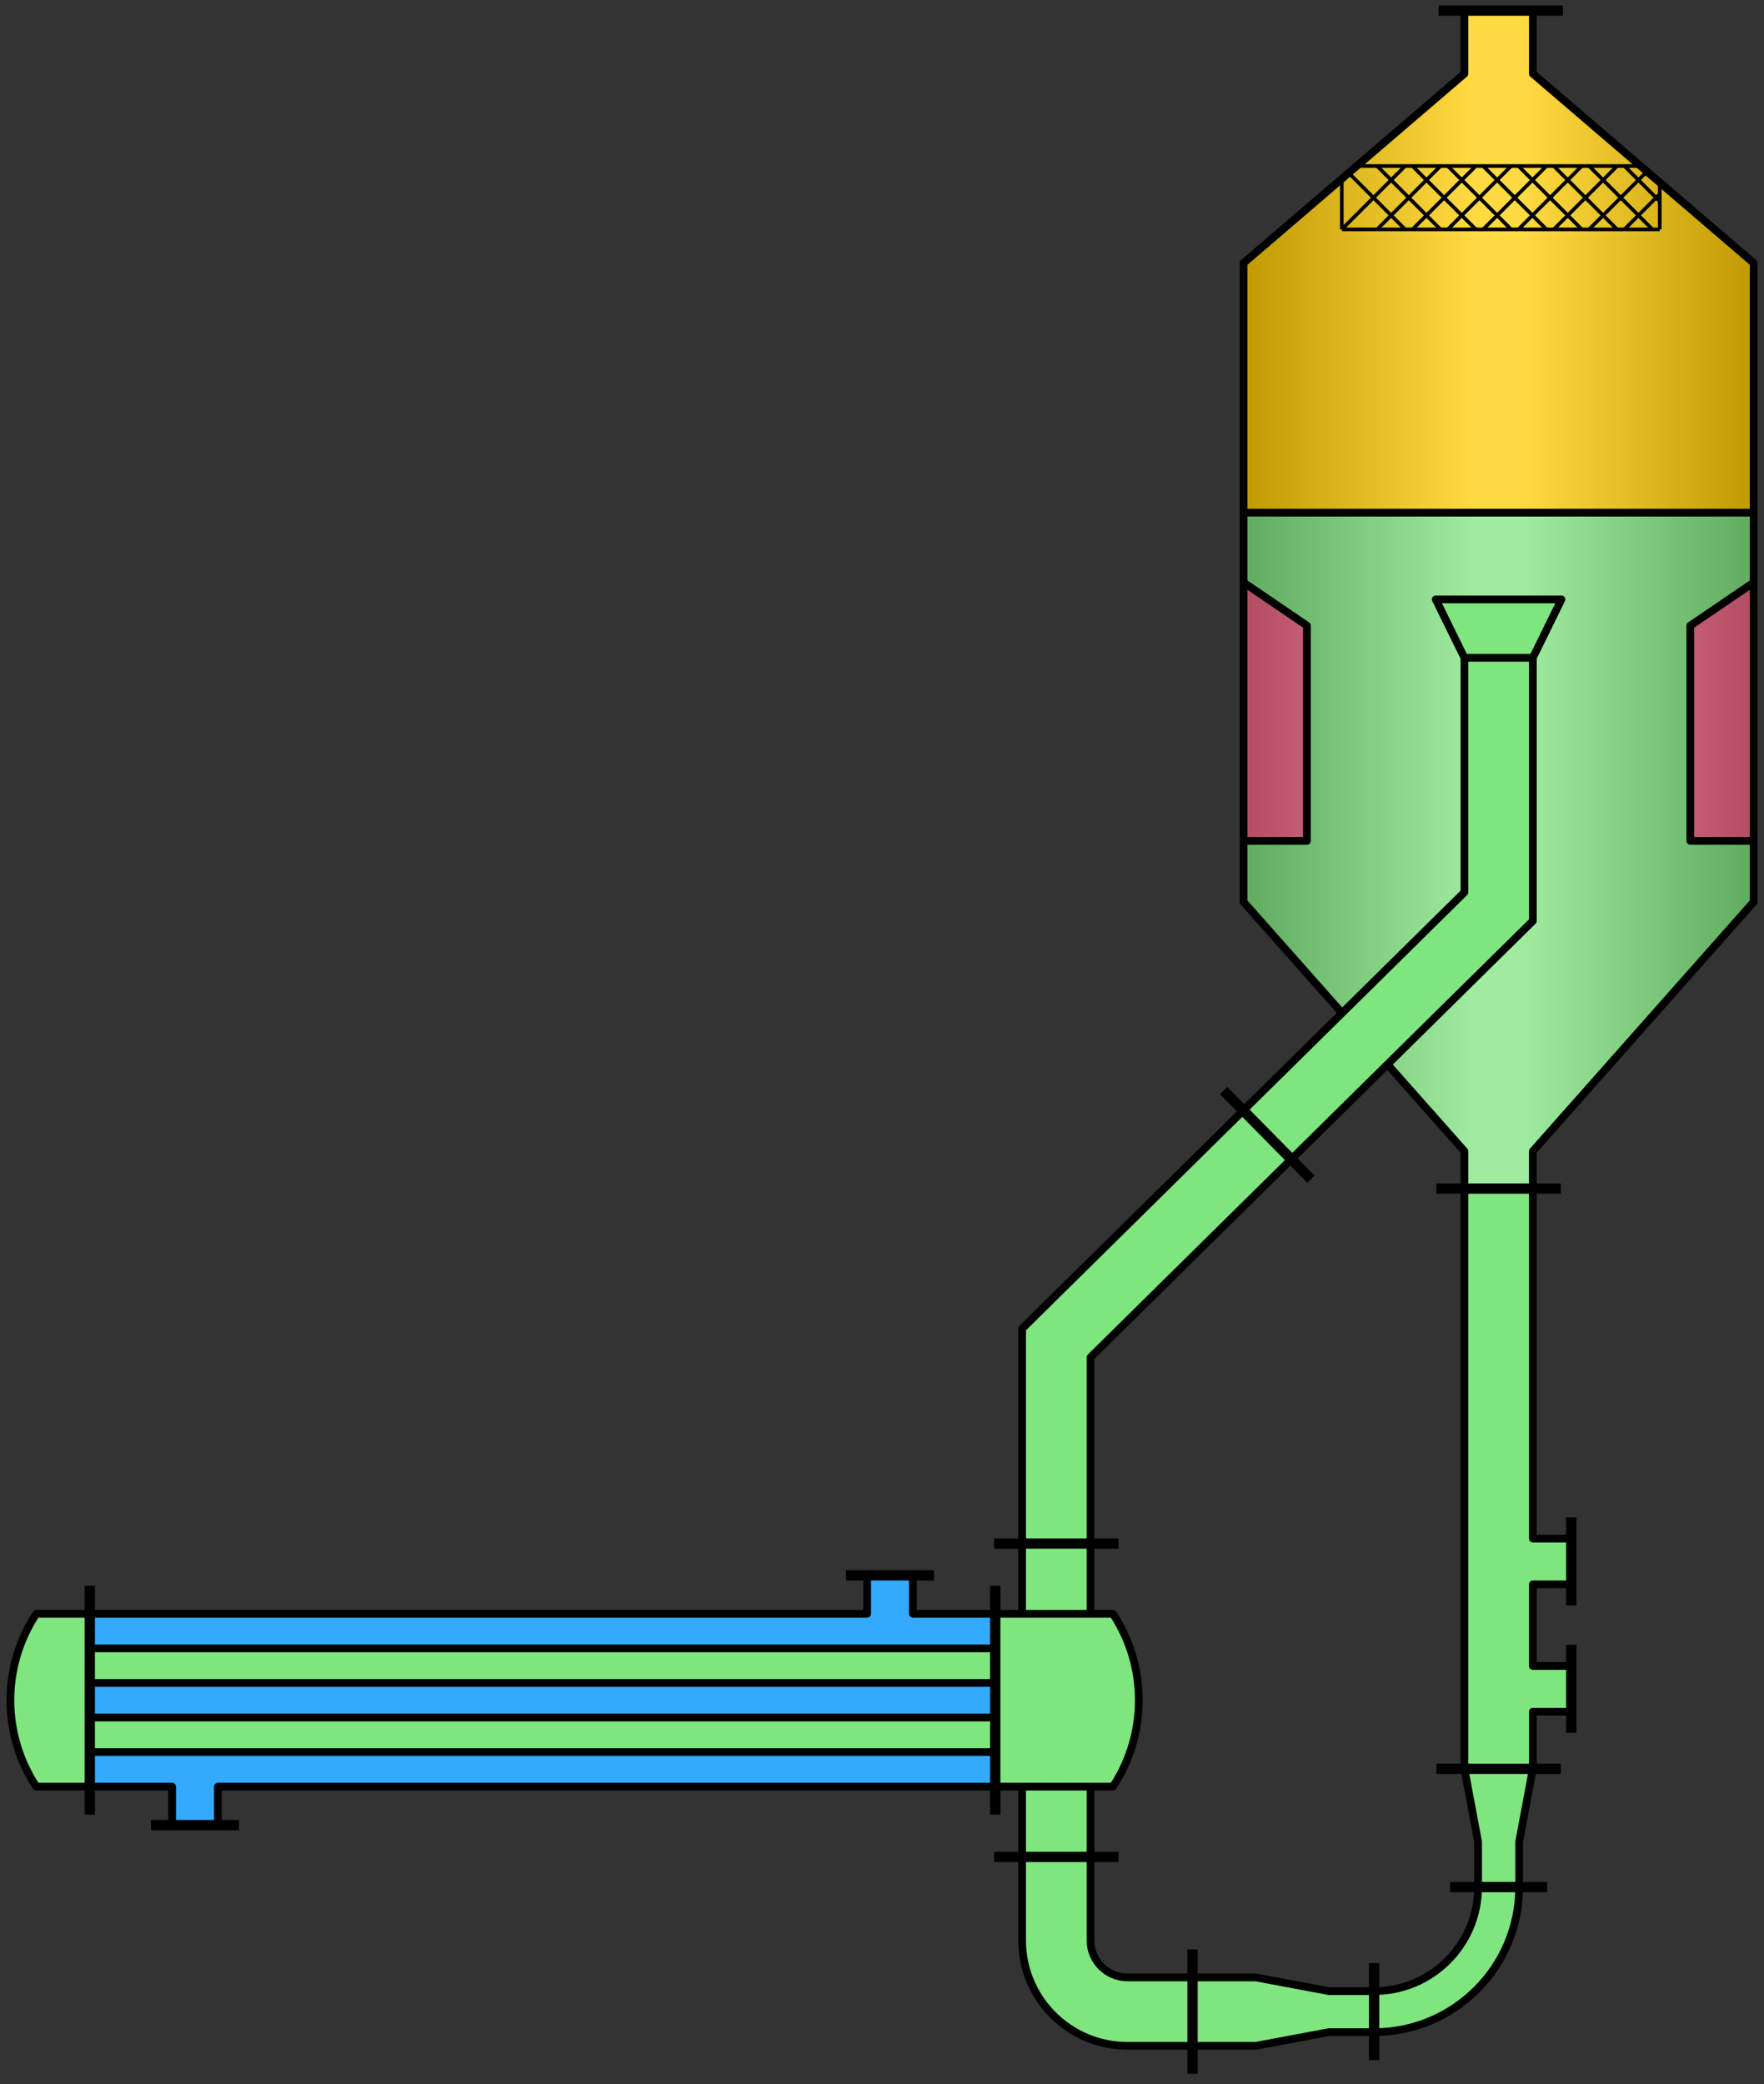 <?xml version="1.0" encoding="utf-8"?>
<!-- Generator: Adobe Illustrator 15.1.0, SVG Export Plug-In . SVG Version: 6.00 Build 0)  -->
<!DOCTYPE svg PUBLIC "-//W3C//DTD SVG 1.1//EN" "http://www.w3.org/Graphics/SVG/1.1/DTD/svg11.dtd">
<svg version="1.1" id="Layer_01" xmlns="http://www.w3.org/2000/svg" preserveAspectRatio="none"   x="0px" y="0px"
	   viewBox="0 0 171 202"  xmlns:agg="http://www.example.com" xml:space="preserve">

<rect x="0" y="0" width="171" height="202" fill="#333333" stroke="none"/>

<agg:params>
	<agg:param  type="C" name="vapourColor" classes="vapour" description="Vapour Color" cssAttributes="fill"/>
	<agg:param  type="C" name="activeColor" classes="active" description="Active Volume Color" cssAttributes="fill"/>
	<agg:param  type="C" name="coolingColor" classes="cooling" description="Cooling Liquid Color" cssAttributes="fill"/>
	<agg:param  type="C" name="settlingColor" classes="settling" description="Settling Color" cssAttributes="fill"/>
</agg:params>

<style type="text/css" >
	<![CDATA[
		.stroke,.thin,.thick,.dash{
			stroke-linecap:butt;
			stroke-linejoin:round;
			stroke: black;
			fill:none;
		}

		.stroke,.dash{stroke-width:0.75;}

		.thin {stroke-width:0.35;}

		.thick {stroke-width:1;}
		
		.dash {
			stroke-dasharray:4,3;
		}

		.cooling {
			fill:#33AAFF;
		}
		
		.settling {
			fill:#EC6683;
		}
		
		.vapour {
			fill:#FFCE00;
		}
		
		.active {
			fill:#7FE57F;
		}
	]]>
</style>
	 
<defs>
	<linearGradient id="baseGradient" gradientUnits="userSpaceOnUse" x1="120.537" y1="58.087" x2="169.997" y2="58.087">
		<stop  offset="0" style="stop-color:#000000"/>
		<stop  offset="0.45" style="stop-color:#FFFFFF"/>
		<stop  offset="0.55" style="stop-color:#FFFFFF"/>
		<stop  offset="1" style="stop-color:#000000"/>
	</linearGradient>
</defs>	
	 
<path class="cooling" d="M96.467,169.783v3.359c-24.745,0-51.255,0-75.358,0v3.725h-4.435v-3.725c-1.929,0-5.067,0-7.982,0v-3.359
	H96.467z M8.692,163.086v3.348h87.775v-3.348H8.692z M88.484,156.391v-3.735H84.05v3.735c-24.314,0-50.756,0-75.358,0v3.348h87.775
	v-3.348C93.451,156.391,90.569,156.391,88.484,156.391z"/>
<path class="vapour" d="M169.996,25.466c0,8.06,0,16.13,0,24.19h-49.459v-24.19L141.946,7.12V1h6.642
	c0,2.04,0,4.08,0,6.12C155.716,13.239,162.856,19.348,169.996,25.466z"/>
<path class="settling" d="M126.679,60.609v20.863h-6.142V56.429L126.679,60.609z M163.854,60.609v20.863h6.142
	c0-8.347,0-16.695,0-25.043L163.854,60.609z"/>
<path class="active" d="M169.996,56.429c0-2.261,0-4.512,0-6.773h-49.459v6.773l6.142,4.18v20.863h-6.142v5.92
	l9.546,10.775l-9.568,9.435l-21.442,21.152v20.819v6.818c-0.864,0-1.74,0-2.605,0v3.348H8.692v-3.348c-1.741,0-3.47,0-5.189,0
	c-3.337,5.078-3.337,11.663,0,16.751c1.32,0,3.204,0,5.189,0v-3.359h87.775v3.359c0.876,0,1.741,0,2.605,0c0,2.272,0,4.534,0,6.807
	c0,2.694,0,5.399,0,8.093c0,5.643,4.579,10.221,10.223,10.221c2.096,0,4.201,0,6.297,0c2.052,0,4.092,0,6.143,0
	c2.351-0.443,4.712-0.887,7.073-1.33c1.464,0,2.927,0,4.391,0c7.761,0,14.059-6.297,14.059-14.057c0-1.463,0-2.927,0-4.39
	c0.443-2.35,0.887-4.711,1.331-7.072c0-2.173,0-3.371,0-5.532h3.725v-4.435h-3.725c0-3.381,0-4.545,0-7.916h3.725v-4.434h-3.725
	c0-11.773,0-22.15,0-33.922c0-1.209,0-2.417,0-3.625c7.128-8.049,14.269-16.108,21.408-24.156c0-1.974,0-3.947,0-5.92h-6.142V60.609
	L169.996,56.429z M96.467,166.435H8.692v-3.348h87.775V166.435z M133.198,192.952c-1.464,0-2.927,0-4.391,0
	c-2.361-0.443-4.723-0.887-7.073-1.319c-2.051,0-4.091,0-6.143,0c-2.096,0-4.201,0-6.297,0c-1.984,0-3.592-1.607-3.592-3.592
	c0-2.694,0-5.399,0-8.093c0-2.272,0-4.534,0-6.807c0.731,0,1.463,0,2.184,0c3.337-5.088,3.337-11.673,0-16.751
	c-0.654,0-1.396,0-2.184,0v-6.818v-18.047l19.469-19.201l9.324-9.19c2.482,2.805,4.967,5.609,7.45,8.415c0,1.208,0,2.416,0,3.625
	c0,18.746,0,37.492,0,56.239c0.443,2.361,0.888,4.722,1.331,7.072c0,1.463,0,2.927,0,4.39
	C143.277,188.44,138.764,192.952,133.198,192.952z"/>
	
	<path opacity="0.25" fill="url(#baseGradient)" d="M141.958,86.485V63.756l-2.778-5.662h12.189l-2.777,5.662v25.503L134.51,103.15
		c2.477,2.8,4.957,5.599,7.436,8.398c0,1.208,0,2.416,0,3.625v0.001h6.644c0-1.209,0-2.417,0-3.625
		c7.128-8.049,14.269-16.108,21.408-24.156c0-1.974-0.001-53.868-0.001-61.928c-7.141-6.118-14.28-12.227-21.408-18.346
		c0-2.04,0-4.08,0-6.12h-6.643v6.12l-21.408,18.346v61.926l9.546,10.775L141.958,86.485z"/>
	
<g class="thick">
	<line x1="118.615" y1="105.702" x2="127.083" y2="114.286"/>
	<line x1="96.369" y1="149.602" x2="108.428" y2="149.602"/>
	<line x1="96.369" y1="179.975" x2="108.428" y2="179.975"/>
	<line x1="90.546" y1="152.686" x2="82.008" y2="152.686"/>
	<line x1="115.604" y1="188.942" x2="115.604" y2="201"/>
	<line x1="8.702" y1="175.877" x2="8.702" y2="153.701"/>
	<line x1="14.635" y1="176.892" x2="23.172" y2="176.892"/>
	<line x1="96.479" y1="175.877" x2="96.479" y2="153.701"/>
	<line x1="152.319" y1="159.417" x2="152.319" y2="167.954"/>
	<line x1="152.319" y1="147.072" x2="152.319" y2="155.608"/>
	<line x1="133.203" y1="190.268" x2="133.203" y2="199.674"/>
	<line x1="140.571" y1="182.9" x2="149.979" y2="182.9"/>
	<line x1="139.245" y1="171.435" x2="151.305" y2="171.435"/>
	<line x1="139.245" y1="115.196" x2="151.305" y2="115.196"/>
	<line x1="139.453" y1="1.027" x2="151.513" y2="1.027"/>
</g>

<g class="stroke">
	<polyline points="141.958,1.027 141.958,7.143 120.55,25.492 120.55,87.418 130.094,98.189 	"/>
	<path d="M134.499,103.16
		c2.486,2.806,4.973,5.611,7.459,8.417c0,1.206,0,2.413,0,3.619c0,18.747,0,37.493,0,56.239c0.442,2.36,0.885,4.72,1.326,7.08
		c0,1.462,0,2.923,0,4.385c0,5.568-4.514,10.081-10.081,10.081c-1.462,0-2.924,0-4.386,0c-2.36-0.442-4.721-0.884-7.081-1.326
		c-4.146,0-8.291,0-12.437,0c-1.98,0-3.585-1.605-3.585-3.585c0-4.969,0-9.937,0-14.906"/>
	<polyline points="99.082,156.414 99.082,128.78 141.958,86.485 141.958,63.756 139.18,58.094 151.369,58.094 148.592,63.756 148.592,89.259 
		105.715,131.554 105.715,156.414"/>
	<line x1="141.958" y1="63.756" x2="148.592" y2="63.756"/>
	<path d="M21.121,176.892
		v-3.728c27.853,0,58.917,0,86.77,0c3.342-5.083,3.342-11.667,0-16.75c-4.939,0-14.458,0-19.396,0v-3.728"/>
	<path d="M84.059,152.686
		v3.728c-26.033,0-54.509,0-80.544,0c-3.342,5.083-3.342,11.667,0,16.75c3.244,0,9.927,0,13.17,0v3.728"/>
	<line x1="8.702" y1="159.764" x2="96.479" y2="159.764"/>
	<line x1="8.702" y1="163.114" x2="96.479" y2="163.114"/>
	<line x1="8.702" y1="166.464" x2="96.479" y2="166.464"/>
	<line x1="8.702" y1="169.814" x2="96.479" y2="169.814"/>
	<polyline points="170,56.456 163.859,60.635 163.859,81.502 170,81.502 	"/>
	<polyline points="120.55,56.456 126.689,60.635 126.689,81.502 120.55,81.502 	"/>
	<line x1="120.55" y1="49.687" x2="170" y2="49.687"/>
	<path d="M99.082,173.164
		c0,4.969,0,9.937,0,14.906c0,5.643,4.574,10.217,10.218,10.217c4.146,0,8.291,0,12.437,0c2.36-0.442,4.721-0.884,7.081-1.326
		c1.462,0,2.924,0,4.386,0c7.766,0,14.062-6.295,14.062-14.061c0-1.461,0-2.923,0-4.385c0.442-2.36,0.885-4.72,1.327-7.08
		c0-2.167,0-3.365,0-5.533h3.728"/>
	<path d="M152.319,153.558h-3.728c0,3.372,0,4.538,0,7.91h3.728"/>
	<path d="M152.319,149.123
		h-3.728c0-11.775,0-22.152,0-33.927c0-1.206,0-2.413,0-3.619c7.136-8.053,14.271-16.106,21.408-24.159c0-20.642,0-41.285,0-61.927
		c-7.137-6.116-14.272-12.232-21.408-18.349c0-2.039,0-4.077,0-6.116"/>
</g>

<g class="thin">
	<line x1="154.045" y1="22.231" x2="159.652" y2="16.624"/>
	<line x1="130.739" y1="16.759" x2="136.211" y2="22.231"/>
	<line x1="157.47" y1="16.091" x2="160.894" y2="19.516"/>
	<line x1="154.045" y1="16.091" x2="160.185" y2="22.231"/>
	<line x1="150.62" y1="16.091" x2="156.76" y2="22.231"/>
	<line x1="147.195" y1="16.091" x2="153.335" y2="22.231"/>
	<line x1="143.771" y1="16.091" x2="149.91" y2="22.231"/>
	<line x1="140.346" y1="16.091" x2="146.485" y2="22.231"/>
	<line x1="136.921" y1="16.091" x2="143.061" y2="22.231"/>
	<line x1="133.497" y1="16.091" x2="139.636" y2="22.231"/>
	<line x1="130.072" y1="22.231" x2="136.211" y2="16.091"/>
	<line x1="133.497" y1="22.231" x2="139.636" y2="16.091"/>
	<line x1="136.921" y1="22.231" x2="143.061" y2="16.091"/>
	<line x1="140.346" y1="22.231" x2="146.485" y2="16.091"/>
	<line x1="143.771" y1="22.231" x2="149.91" y2="16.091"/>
	<line x1="147.195" y1="22.231" x2="153.335" y2="16.091"/>
	<line x1="150.62" y1="22.231" x2="156.76" y2="16.091"/>
	<line x1="157.47" y1="22.231" x2="160.894" y2="18.806"/>
	<line x1="130.072" y1="22.231" x2="160.894" y2="22.231"/>
	<line x1="160.894" y1="17.688" x2="160.894" y2="22.231"/>
	<line x1="130.072" y1="17.331" x2="130.072" y2="22.231"/>
	<line x1="131.518" y1="16.091" x2="159.032" y2="16.091"/>
</g>
</svg>
